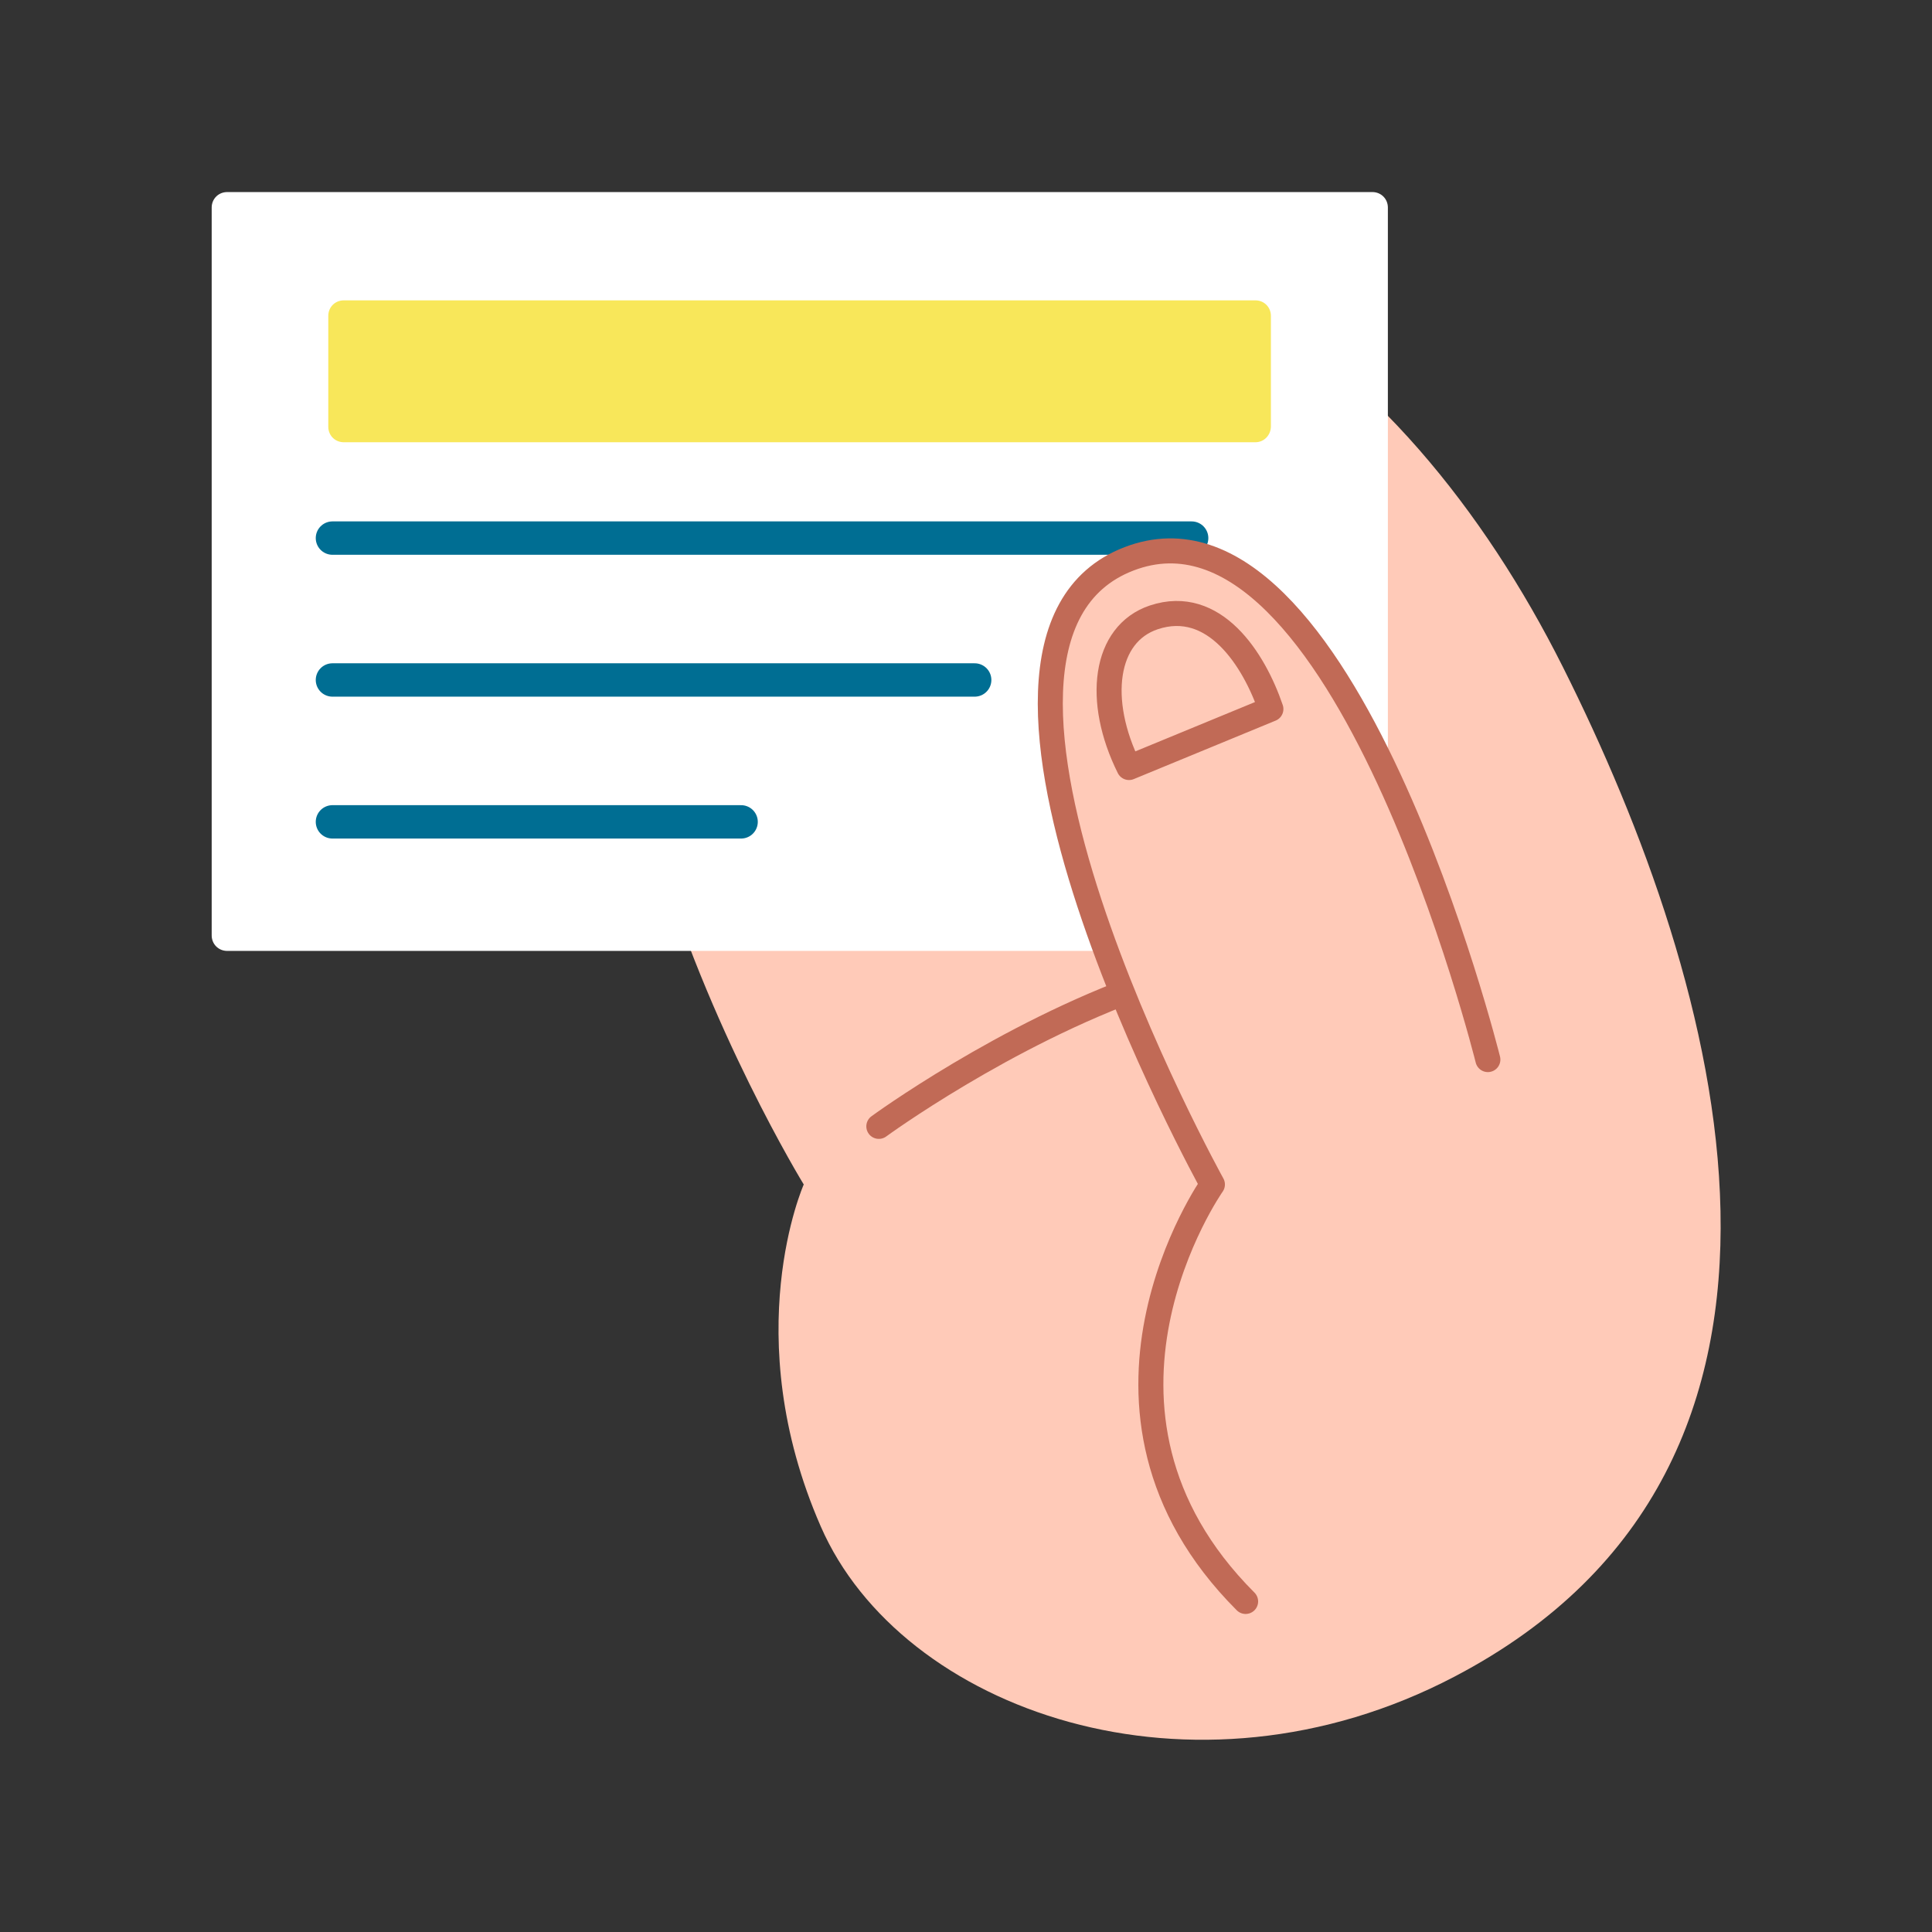 <?xml version="1.0" encoding="utf-8"?>
<!-- Generator: Adobe Illustrator 24.0.1, SVG Export Plug-In . SVG Version: 6.00 Build 0)  -->
<svg version="1.1" id="Livello_1" xmlns="http://www.w3.org/2000/svg" xmlns:xlink="http://www.w3.org/1999/xlink" x="0px" y="0px"
	 viewBox="0 0 512 512" style="enable-background:new 0 0 512 512;" xml:space="preserve">
<rect x="0" y="0" width="512" height="512" fill="#333333" stroke="none"/>
<style type="text/css">
	.st0{fill:#FFCAB8;}
	.st1{fill:#FFFFFF;}
	.st2{fill:none;stroke:#006E93;stroke-width:8.844;stroke-linecap:round;stroke-linejoin:round;stroke-miterlimit:10;}
	.st3{fill:#F8E75A;}
	.st4{fill:#FFCAB8;stroke:#C16A56;stroke-width:6.633;stroke-linecap:round;stroke-linejoin:round;stroke-miterlimit:10;}
</style>
<g>
	<path class="st0" d="M213,313.9c0,0-101.7-165.8-11.1-225.5c90.9-59.9,170.2,4.4,212.3,88.4s78.8,211.2-28.7,267.5
		c-69.6,36.5-146.8,8.9-168-39.8C195.3,353.7,213,313.9,213,313.9z"/>
	<path class="st1" d="M363.6,252H60.2c-2.3,0-4.1-1.8-4.1-4.1V55c0-2.3,1.8-4.1,4.1-4.1h303.5c2.3,0,4.1,1.8,4.1,4.1v192.9
		C367.8,250.2,365.9,252,363.6,252z"/>
	<line class="st2" x1="88.1" y1="142.6" x2="315.8" y2="142.6"/>
	<line class="st2" x1="88.1" y1="180.2" x2="258.3" y2="180.2"/>
	<line class="st2" x1="88.1" y1="217.8" x2="196.4" y2="217.8"/>
	<path class="st3" d="M332.7,117.2H91.1c-2.3,0-4.1-1.8-4.1-4.1V83.7c0-2.3,1.8-4.1,4.1-4.1h241.6c2.3,0,4.1,1.8,4.1,4.1V113
		C336.8,115.3,335,117.2,332.7,117.2z"/>
	<path class="st4" d="M232.9,298.5c0,0,33.2-24.3,70.8-37.6"/>
	<path class="st4" d="M394.3,280.8c0,0-38.4-154.5-95.1-132.7c-57.5,22.1,22.1,165.8,22.1,165.8s-42,59.7,8.8,110.5"/>
	<path class="st4" d="M299.2,203.4c-8.8-17.7-6.6-35.4,6.6-39.8c16-5.3,26.5,11.1,31,24.3L299.2,203.4z"/>
</g>
</svg>
